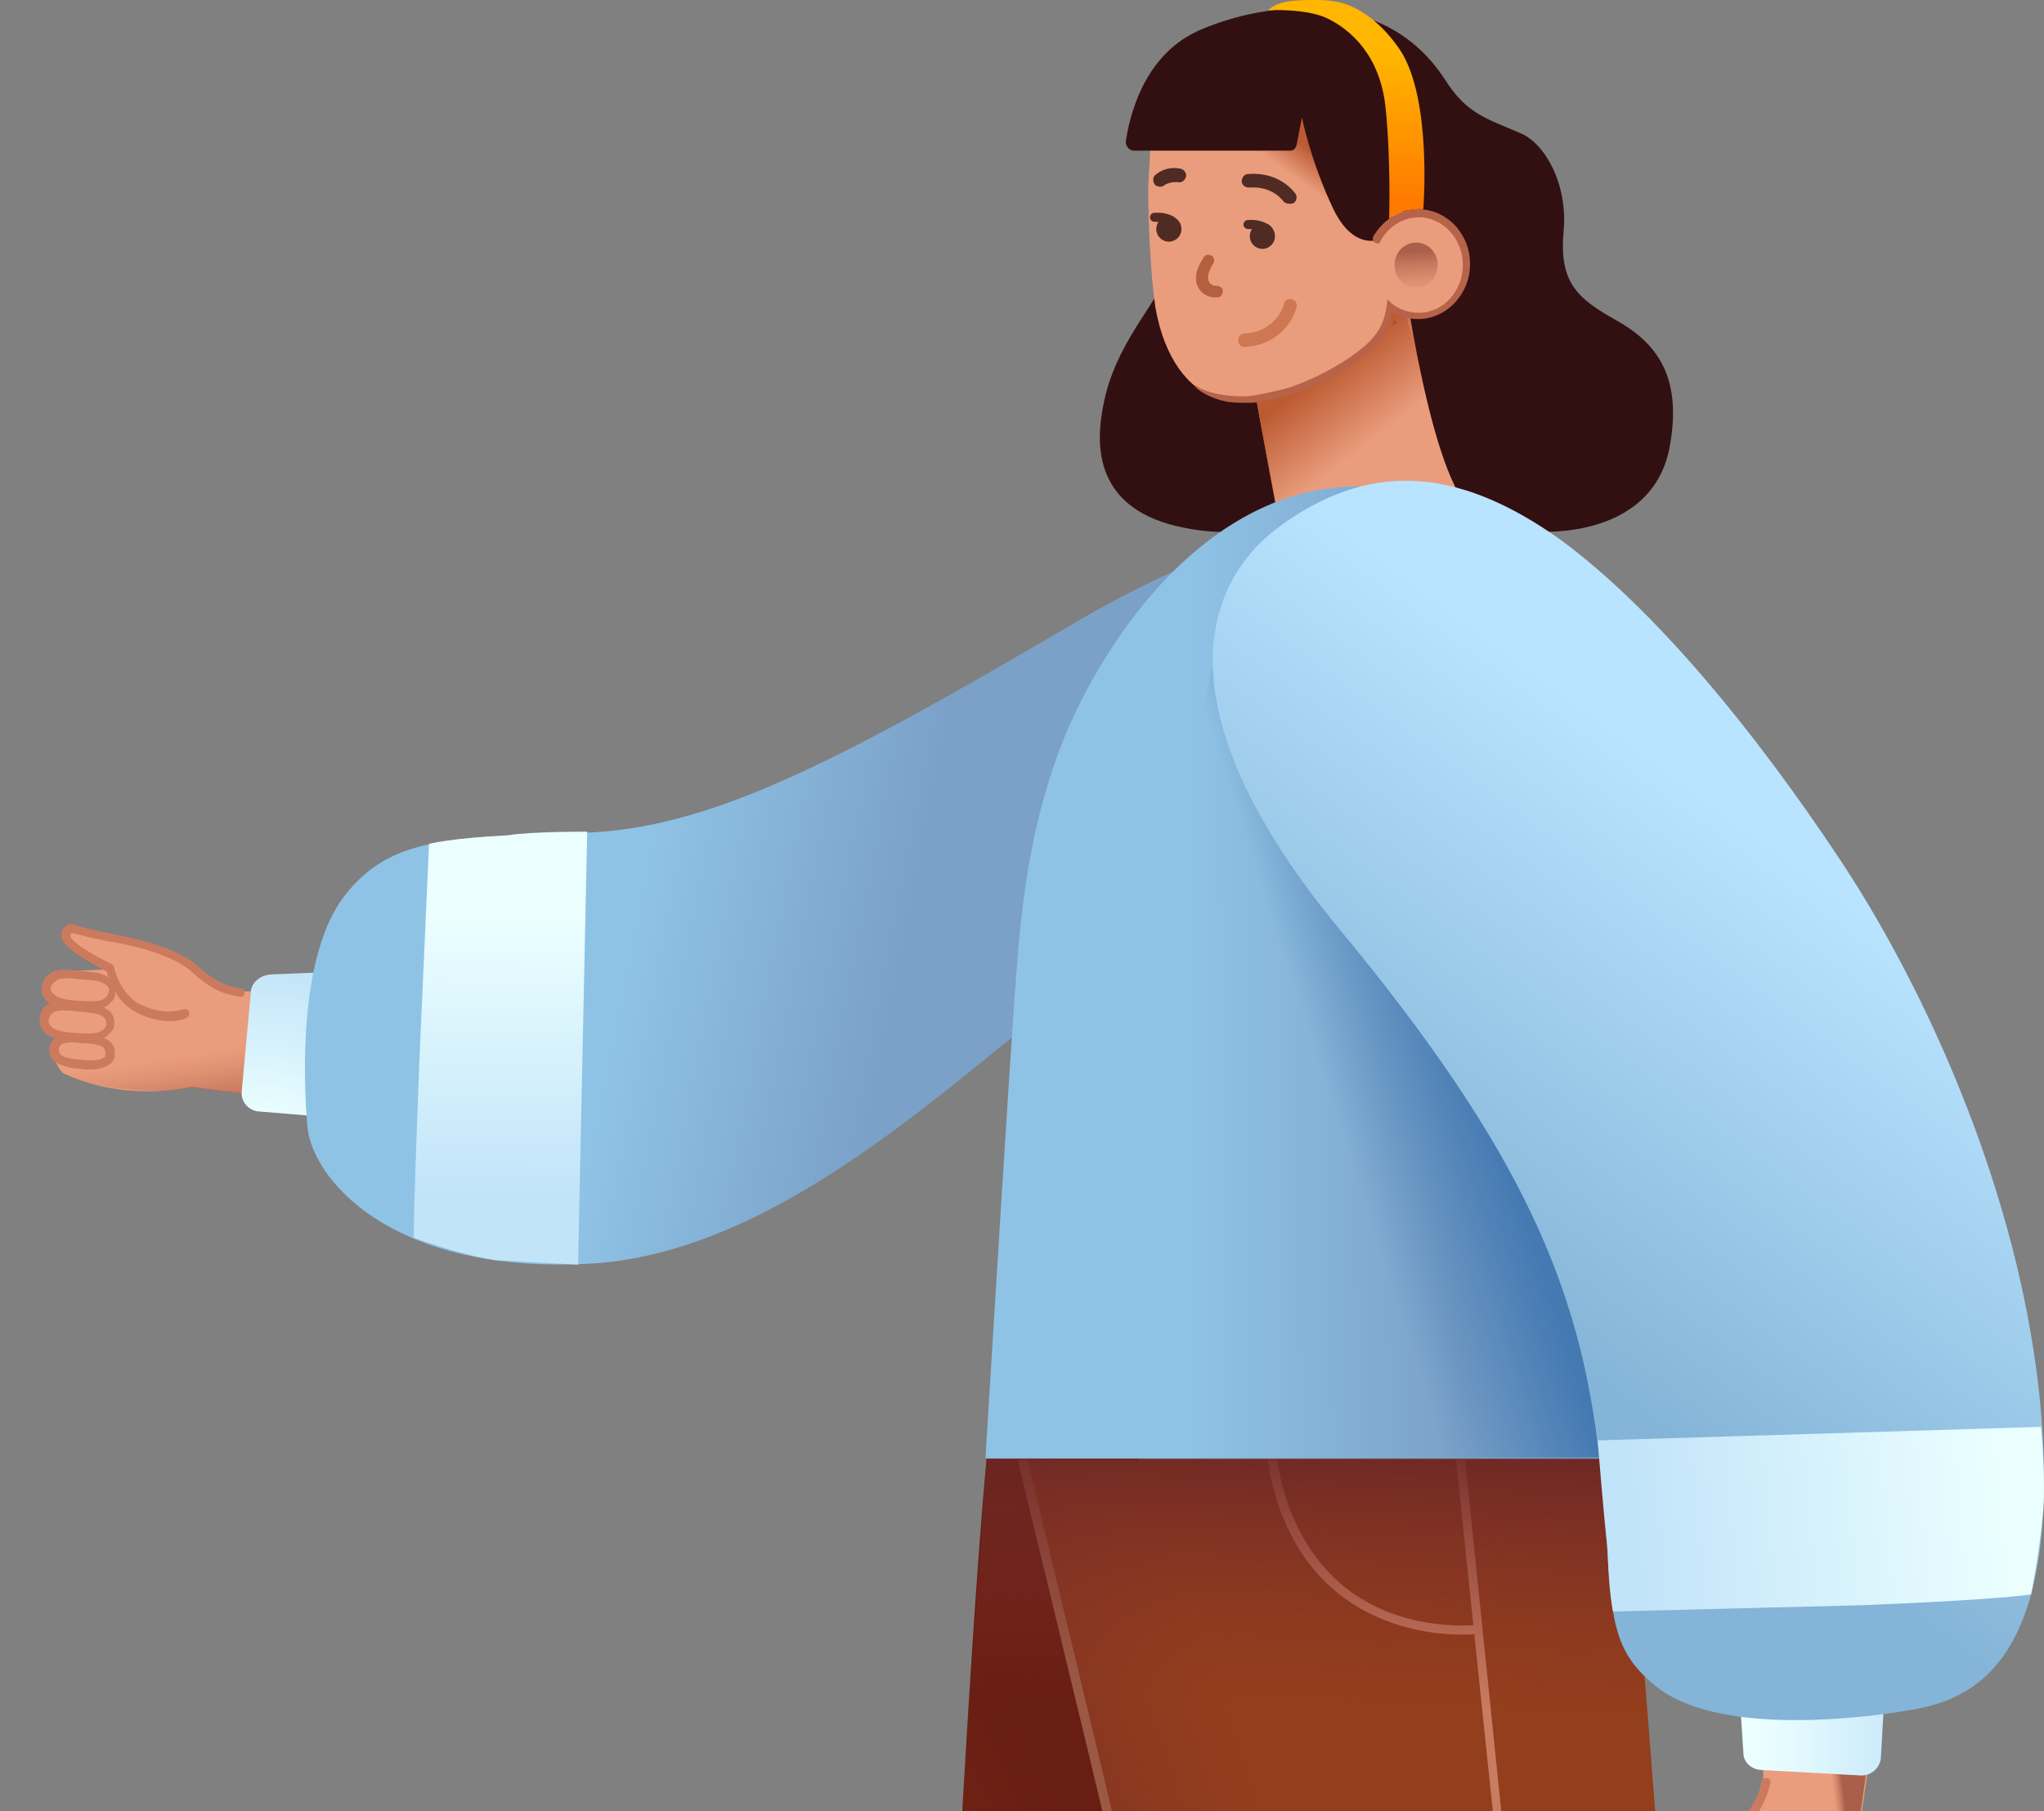 <svg width="395" height="350" viewBox="0 0 395 350" fill="none" xmlns="http://www.w3.org/2000/svg"><rect x="0" y="0" width="395" height="350" fill="#808080" stroke="none"/><path d="M285.652 99.43s-7.123-2.437-21.023-1.914c-7.992.348-16.505 2.436-18.416 3.307-3.823 1.74-9.73 2.958-18.764.87-16.853-4.003-15.463-17.057-14.247-23.323 2.258-12.009 10.077-19.145 13.204-26.803 2.085-5.047 30.231-6.092 47.084 9.747 8.687 7.832 12.857 30.98 12.162 38.116z" fill="#321011"/><path d="M271.229 57.31l13.031 42.642 3.822 9.921s-5.559 7.136-18.764 9.921c-9.034 1.914-15.115 2.088-19.112 1.74-3.301-.348-7.297-1.044-5.212-7.136 2.954-9.05 1.911-14.794 1.911-14.794l-4.691-25.585 29.015-16.709z" fill="#EA9D7D"/><path d="M273.316 80.285c-4.344 6.614-11.989 12.183-16.332 14.272-6.081 2.959-10.425 3.655-10.425 3.655l-3.822-21.234 28.494-19.667 1.563 2.958 1.217 4.874c.173.174 3.301 9.05-.695 15.142z" fill="url(#a)"/><path d="M287.04 110.221h.174a.955.955 0 0 0 .521-.87l-8.166-25.063c-1.563-5.221-6.254-22.8-6.254-22.8a.957.957 0 0 0-.869-.523.956.956 0 0 0-.521.87l6.254 22.801c1.39 4.7 8.166 24.889 8.166 24.889 0 .522.348.696.695.696z" fill="#CF7653"/><path d="M228.142 12.58c-3.823 4.874-5.039 9.05-5.734 14.098l-.521 9.399c0 7.31.521 17.579 1.39 23.322 1.737 9.921 6.428 15.839 11.988 17.58 5.56 1.74 15.637-1.915 22.413-5.396 5.733-2.96 9.034-6.092 9.903-9.747.869-3.83 2.606-8.702 2.606-8.702l9.904-6.788s7.644-26.282-9.209-37.595c-14.594-9.746-35.964-4.699-42.74 3.83z" fill="#EA9D7D"/><path d="M241.173 77.848c1.911 0 3.475-.348 6.95-1.218 5.56-1.393 13.378-5.744 17.374-9.573 3.822-3.829 3.475-7.484 3.475-7.658 0-.348 0-.87-.347-.87-.348 0-.522.348-.695.696-.174.696-.174 3.655-3.302 6.788-3.648 3.655-11.467 7.832-16.679 9.224-5.386 1.219-6.428 1.567-10.424 1.219-3.823-.348-5.908-1.567-5.908-1.567-.695-.522-.868-.522-.521 0 .348.348 2.433 2.089 6.255 2.785 1.564.174 2.606.174 3.822.174z" fill="#B76349"/><path d="M250.035 39.209a1.36 1.36 0 0 0 .348-1.74c-.174-.175-2.954-4.352-9.208-3.83-.695 0-1.217.697-1.217 1.393 0 .696.695 1.218 1.39 1.218 4.691-.348 6.603 2.61 6.776 2.785.695.522 1.738.348 1.911.174zm-25.887-3.133c.174 0 .521 0 .695-.174 1.216-.87 2.606-.696 2.78-.696.695.174 1.39-.348 1.563-1.045.174-.696-.347-1.392-1.042-1.566-.174 0-2.606-.696-4.865 1.218-.521.348-.521 1.219-.174 1.74.174.349.695.523 1.043.523z" fill="#4F2B23"/><path d="M240.48 67.058c6.602-.349 9.382-5.048 10.077-7.659.174-.696-.174-1.392-.869-1.566-.695-.174-1.39.174-1.564.87 0 .174-1.39 5.396-7.644 5.744-.695 0-1.216.696-1.216 1.218 0 .87.521 1.392 1.216 1.392z" fill="#CF7653"/><path d="M234.919 57.485h.347c.695 0 1.043-.697 1.043-1.219 0-.696-.695-1.044-1.217-1.044-.347 0-1.216 0-1.563-1.044-.348-1.044.521-2.611.868-3.133.348-.522.348-1.218-.173-1.567-.522-.348-1.217-.348-1.564.175-.174.348-2.085 2.784-1.39 5.22.695 2.09 2.432 2.612 3.649 2.612z" fill="#B4603F"/><path d="M243.955 48.086a2.434 2.434 0 0 1-2.432-2.436 2.434 2.434 0 0 1 2.432-2.437 2.434 2.434 0 0 1 2.432 2.437 2.434 2.434 0 0 1-2.432 2.436z" fill="#4F2B23"/><path d="M244.476 44.953c.348 0 1.39.174 1.564-.174.174-.522-.695-1.392-1.216-1.566-1.737-.87-3.127-.696-3.649-.696a.87.87 0 0 0 0 1.74c.522 0 1.564 0 2.954.522 0 .174.174.174.347.174zM225.884 46.694a2.434 2.434 0 0 1-2.432-2.437 2.434 2.434 0 0 1 2.432-2.436 2.434 2.434 0 0 1 2.432 2.437 2.434 2.434 0 0 1-2.432 2.436z" fill="#4F2B23"/><path d="M226.405 43.561c.348 0 1.39.348 1.564 0 .174-.522-.695-1.392-1.216-1.74-1.738-.87-3.127-.696-3.649-.696a.87.87 0 0 0 0 1.74c.522 0 1.564 0 2.954.522 0 .174.174.174.347.174z" fill="#4F2B23"/><path d="M287.387 110.221h.174a.957.957 0 0 0 .521-.87l-8.166-25.063c-1.563-5.221-6.254-22.8-6.254-22.8a.958.958 0 0 0-.869-.523.956.956 0 0 0-.521.87l6.254 22.801c1.39 4.7 8.166 24.889 8.166 24.889 0 .522.348.696.695.696z" fill="#CF7653"/><path d="M262.892 43.038l-14.247-9.572c-9.556-4.526-23.108-3.655-23.108-3.655l11.815-8.18h17.026l8.514 21.407z" fill="url(#b)"/><path d="M262.196 3.006s10.077 1.568 17.027 12.358c4.343 6.788 7.992 7.485 14.768 10.443 4.691 2.089 9.034 9.921 8.166 18.972-.869 9.746 2.606 12.88 10.077 17.056 7.471 4.178 13.03 10.443 10.424 24.541s-16.853 16.709-25.54 16.361c-8.861-.348-11.988-1.567-15.289-7.484-7.471-13.402-11.815-50.996-11.815-50.996s4.17-10.095.348-25.76c-3.996-15.838-8.166-15.49-8.166-15.49z" fill="#321011"/><path d="M269.319 61.835l.696.523-.87.522.174-1.045z" fill="#A84D3B"/><path d="M268.451 45.475S262.37 50 257.679 40.428c-4.517-9.573-6.081-17.753-6.081-17.753l-1.042 5.395c-.174.697-.695 1.045-1.216 1.045h-30.232c-.868 0-1.563-.87-1.563-1.74.695-4.526 3.301-17.058 14.768-21.757 14.247-5.918 25.192-3.48 25.192-3.48l7.819 7.135 4.17 14.446.521 12.532-1.564 9.224z" fill="#321011"/><path d="M274.183 61.14c-5.086 0-9.208-4.442-9.208-9.921 0-5.48 4.122-9.921 9.208-9.921s9.208 4.441 9.208 9.92c0 5.48-4.122 9.921-9.208 9.921z" fill="#EA9D7D"/><path d="M273.664 55.57c-2.303 0-4.17-1.949-4.17-4.352 0-2.403 1.867-4.35 4.17-4.35s4.169 1.947 4.169 4.35c0 2.403-1.866 4.352-4.169 4.352z" fill="url(#c)"/><path d="M268.104 57.833c1.563 1.74 3.822 2.61 6.081 2.61 4.691 0 8.513-4.177 8.513-9.224 0-5.048-3.822-9.225-8.513-9.225-3.302 0-6.255 2.089-7.645 5.048 0 0-.348.174-.869-.175-.521-.348-.347-1.044-.347-1.044 1.737-3.133 5.038-5.395 8.687-5.395 5.56 0 10.077 4.699 10.077 10.617 0 5.743-4.517 10.617-10.077 10.617-2.433 0-4.344-.697-6.081-2.089l.174-1.74z" fill="#B76349"/><path d="M275.054 40.428s1.737-21.408-4.518-30.807C264.108.223 257.332.223 257.332.223s-.695-.348-5.907-.174c-5.213.174-6.255 1.914-6.255 1.914s7.297-.348 11.293 1.567c4.691 2.262 10.251 7.31 11.293 17.23 1.043 9.921.695 21.582.695 21.582s1.911-2.088 6.603-1.914z" fill="url(#d)"/><path d="M104.856 215.876c-34.484-.982-67.82-5.897-67.82-5.897s-12.004 3.16-24.251-2.335c-1.082-.194-1.72-1.93-2.596-3.596-.43-1.028 1.164-2.14.886-3.085.027-.778-1.914-.846-2.123-1.555-.195-1.097-1.208-3.236-.1-3.82 3.881-2.044-.182-3.667-.059-4.987.221-1.861 1.884-2.737 2.356-2.876l9.497-.366c1.789-.015-2.4-2.5-4.842-3.832-2.663-1.652-4.024-4.971 1.135-3.543s9.651 1.898 11.024 2.648c1.304.513 6.851 1.955 9.876 4.398 1.97 1.472 4.12 4.429 10.18 4.565 9.872.037 44.309-6.538 61.139-9.838 8.29-1.422 20.78 34.926-4.302 34.119z" fill="#EA9D7D"/><path d="M74.823 214.35c-21.465-2.003-37.717-4.134-37.717-4.134s-11.354 2.325-24.252-2.335c-4.452-1.637 8.424-9.673 16.216-10.177 52.92-3.82 54.974 17.516 45.753 16.646z" fill="url(#e)"/><path d="M12.06 181.682c1.166 2.222 6.742 5.067 8.573 6.066.334 1.57 1.807 6.139 6.398 8.248 5.742 2.539 8.916.704 9.151.635.319-.223.568-.681.277-1.237-.222-.319-.68-.569-1.235-.277-.152-.083-2.841 1.224-7.515-.732-4.521-1.874-5.648-7.443-5.648-7.443a1.324 1.324 0 0 0-.597-.722c-2.982-1.43-8.78-4.594-7.727-5.803.166-.306.929.111 1.47.208 1.081.193 2.385.707 4.243.928.694.18 1.54.444 2.316.471 5.02.956 11.496 2.509 15.27 5.757 3.69 3.402 5.992 4.262 9.237 4.844.541.097.86-.126.957-.668.096-.541-.126-.861-.667-.958-3.092-.498-5.006-1.345-8.474-4.427-4.08-3.415-10.944-4.981-16.116-6.02-.846-.264-1.775-.375-2.316-.472l-4.008-.998c-.845-.263-1.15-.43-1.539-.443-1.082-.194-2.911.987-2.05 3.043z" fill="#CC7A5E"/><path d="M21.66 191.678c-.15 2.097-3.048 2.696-6.459 2.42-3.494-.123-6.42-.927-6.256-3.414.262-3.028 3.049-2.696 6.46-2.42 3.633.595 6.503.774 6.256 3.414z" fill="#EA9D7D"/><path d="M8.268 190.116c-.083.153-.097.542-.18.695a2.877 2.877 0 0 0 .695 2.361c.971 1.125 2.969 1.818 6.074 1.928 2.094.151 4.964.331 6.42-1.254.72-.598 1.052-1.209.927-2.07.122-3.501-3.206-3.93-6.464-4.123l-.389-.013c-2.787-.332-4.88-.484-6.252.948-.319.222-.651.833-.831 1.528zm12.605 1.924c-.526 1.695-3.008 1.53-5.49 1.365-2.717-.096-4.41-.623-5.006-1.345-.153-.084-.61-.333-.583-1.111.263-.848.581-1.07.9-1.293.887-.903 3.286-.585 5.144-.363l.388.013c3.647.207 4.48.859 4.91 1.887 0 0-.18.695-.263.847z" fill="#CC7A5E"/><path d="M21.208 197.971c-.15 2.097-3.048 2.696-6.46 2.42-3.493-.123-6.42-.927-6.255-3.414.261-3.028 3.049-2.696 6.46-2.42 3.646.206 6.28.455 6.255 3.414z" fill="#EA9D7D"/><path d="M8.41 199.311c.972 1.125 2.97 1.818 6.075 1.928 2.094.152 4.811.248 6.419-1.254.72-.597 1.288-1.278 1.163-2.139.275-3.418-3.982-3.957-7.24-4.15-2.788-.332-4.882-.484-6.253.948-.561.486-1.648 2.668-.163 4.667zm6.365.302c-2.718-.095-4.41-.622-5.006-1.344-.305-.167-.805-1.431.317-2.404.887-.903 3.286-.585 5.144-.364 4.187.304 5.338.734 5.353 2.526-.691 2.001-3.326 1.752-5.808 1.586z" fill="#CC7A5E"/><path d="M21.238 203.736c.015 1.792-2.494 2.404-5.586 1.906-3.023-.263-5.339-.734-5.188-2.832.234-2.25 2.494-2.404 5.587-1.906 2.8-.057 5.269.498 5.187 2.832z" fill="#EA9D7D"/><path d="M15.544 206.574c2.4.318 4.354-.002 5.629-.892.72-.598 1.053-1.209.997-1.834a2.878 2.878 0 0 0-.695-2.362c-1.124-1.207-3.218-1.359-5.311-1.511-2.4-.318-4.424-.234-5.546.739-.424.125-1.55 1.176-.932 3.317.556 1.888 4.709 2.51 5.858 2.543zm4.837-2.712c-.083.153-.013.389-.249.459-.72.598-2.357.696-4.215.474-4.034-.22-4.548-1.095-4.521-1.873-.056-.625.263-.847.346-1 .72-.598 2.662-.529 4.132-.322 1.788-.014 3.41.277 4.243.929.07.236.291.556.264 1.333z" fill="#CC7A5E"/><path d="M48.478 191.846l-1.748 18.865c-.303 2.015 1.182 4.014 3.511 4.097l18.373 1.504-.242-28.672-16.194.676c-2.108.237-3.715 1.738-3.7 3.53z" fill="url(#f)"/><path d="M301.873 106.38c-8.135-14.151-47.332-13.742-95.438 14.704-45.639 26.82-69.701 39.057-93.673 39.847-26.385.861-37.505.936-46.219 12.235-8.713 11.298-7.976 34.691-7.15 44.456.824 9.765 15.34 28.192 53.177 26.644 37.907-1.311 72.254-36.474 96.437-54.393 24.335-17.835 56.203-28.784 68.545-46.029 14.627-20.359 33.775-21.008 24.321-37.464z" fill="url(#g)"/><path d="M113.47 160.723l-1.757 83.669-16.14-.88c-7.96-1.371-15.63-4.368-15.63-4.368s.064-8.488 1.155-35.243l1.815-40.828s4.159-1.1 15.14-1.647c4.769-.767 15.417-.703 15.417-.703z" fill="url(#h)"/><g clip-path="url(#i)"><path d="M180.979 459.925c.173-24.787 6.048-140.057 9.677-178.019h29.032l64.629 33.975-25.921 157.565c-1.901 11.787-12.615 152.712-12.96 161.205.173 2.427-1.728 4.507-4.148 4.68l-57.371.174c-2.938 0-5.703-2.427-5.876-5.547-1.901-23.401 2.592-149.072 2.938-174.033z" fill="url(#j)"/><path d="M182.534 639.505l57.199-.173c4.147-.174 5.703-2.081 5.53-4.334.518-11.094 4.32-64.309 5.703-86.15 2.764-26.347 4.665-50.788 5.875-74.535 3.802-15.081 11.924-67.603 11.924-67.603l-42.684-62.922s-31.623 102.617-36.462 148.899c-4.838 45.761-7.085 146.818-7.085 146.818z" fill="url(#k)"/><path d="M327.691 450.219l26.439 179.579c.691 4.68 0 7.28-3.629 7.627l-54.607 1.906c-4.493 0-6.912-1.733-8.294-5.893-9.85-32.068-36.29-140.231-46.831-171.432L196.876 282.08h117.681l13.134 168.139z" fill="#933E1C"/><path d="M296.932 639.505c-5.357 0-8.122-2.254-9.159-5.547-5.184-17.681-38.536-142.485-45.448-168.832-7.603-24.441-39.573-164.326-43.029-182.526 15.898-.694 55.644.693 55.644.693l76.899 354.652-34.907 1.56z" fill="url(#l)"/><path d="M328.902 617.837l1.728-.346c-.346-1.56-27.995-152.192-29.378-162.072-1.382-9.707-17.971-171.953-18.144-173.513l-1.728.174 18.144 173.512c1.383 10.054 29.032 160.685 29.378 162.245z" fill="#C97C61"/><path d="M246.189 619.814l-.01-1.734-68.605.411.011 1.733 68.604-.41zm7.887-106.153l1.728-.52-26.612-101.404c-5.011-24.094-30.414-128.791-30.76-129.831l-1.728.347c.173 1.04 25.748 105.563 30.76 129.658 4.838 24.267 26.267 100.883 26.612 101.75z" fill="#9B5945"/><path d="M282.589 315.881c2.074 0 3.284-.174 3.456-.174l-.172-1.733c-.173 0-13.652 1.733-24.885-6.414-12.614-9.187-14.17-25.48-14.17-25.654l-1.728.174c0 .693 1.555 17.333 14.862 26.867 8.467 6.067 17.799 6.934 22.637 6.934z" fill="#C97C61"/><path d="M319.57 350.549s-18.318-13.174-38.536-17.334c-55.126-11.614-94.18 4.506-94.18 4.506l3.802-55.815h123.902l5.012 68.643z" fill="url(#m)"/></g><path d="M196.521 186.802c.695-8.528 1.911-27.499 10.077-46.471 11.12-24.715 31.795-47.515 57.683-46.296 6.254.174 26.061.522 37.18 46.296 1.39 5.918 26.757 141.502 26.757 141.502H190.44c0-.175 5.386-88.417 6.081-95.031z" fill="url(#n)"/><path d="M234.222 128.844s-6.95 33.766-6.602 69.445l1.216 83.37h91.215s7.123-42.816-11.815-84.24c-18.938-41.423-74.014-68.575-74.014-68.575z" fill="url(#o)"/><path d="M366.442 287.228c-1.738 34.461-7.471 67.878-7.471 67.878s2.953 12.01-2.954 24.019c-.347 1.044-2.085 1.567-3.648 2.437-.869.522-1.738 1.392-2.607 1.566-.695.174-.868-.522-1.911-.348-1.39.174-2.953 1.044-4.17.696-3.474-1.392-3.301-.348-4.691-.522-1.911-.348-2.606-1.914-2.953-2.262l-.348-9.399c.348-1.74-2.606 2.089-3.822 4.525-1.737 2.611-5.039 4.003-3.475-1.218 1.564-5.222 2.259-9.747 2.78-10.965.521-1.393 2.259-6.788 4.691-9.747 1.564-2.088 4.517-4.177 4.865-10.095.174-9.92-5.386-44.556-8.166-61.439-1.39-8.702 35.27-20.015 33.88 4.874z" fill="#EA9D7D"/><path d="M363.835 317.339c-2.433 21.582-5.039 37.768-5.039 37.768s2.085 11.662-2.954 24.019c-1.737 4.351-9.555-8.702-9.903-16.535-2.085-53.084 18.938-54.651 17.896-45.252z" fill="url(#p)"/><path d="M356.538 380.17c1.216-2.088 2.606-7.31 3.128-10.269.868-4.351-.174-14.62 0-14.968-.174-.522-.522-.87-.869-.87-.521.174-.869.522-.869.87 0 0 1.043 10.443.174 14.62-1.043 5.222-2.606 9.225-3.822 10.443-.869.87-1.564.696-1.564.696-.348-.174-.521-.348-.695-.174-.174 0-.348.348-.521.522 0 0-.695 1.393-1.738 1.393-1.216 0-1.39-.87-1.39-1.044-.173-.523-.521-.697-.868-.871-.522.174-.869.348-.869.871 0 .348-.174 1.566-1.911 1.392-.695 0-1.216-.174-1.39-.348-.695-.696-.695-1.741-.695-1.741 0-.348-.348-.87-.869-.87-.347 0-.869.348-.869.696-.173.174-.347 1.219-1.911 1.219-1.39 0-1.563-.348-1.911-3.481l-.521-8.877c0-.348-.348-.87-.695-.87a.956.956 0 0 0-.869.522c-1.39 2.785-4.17 7.484-5.56 8.18-.173 0-.521-.174-.521-.696 0-.174 1.564-6.266 1.564-6.266 1.042-4.873 2.78-12.531 6.428-16.36 3.301-3.655 4.344-5.918 5.213-9.225.173-.522-.174-1.044-.695-1.044-.522 0-1.043.174-1.043.696-.521 2.959-1.737 4.874-4.517 8.355-3.996 4.177-5.734 12.009-6.776 17.23 0 0-1.042 4.178-1.39 4.874-.869 2.61-.174 3.481.348 4.003 3.127 1.497 5.559-3.655 6.949-6.092 0 1.567.348 5.918.348 5.918.173 2.785.521 4.873 3.648 5.047a2.983 2.983 0 0 0 2.606-.87c.174.348.348.696.695.87a3.748 3.748 0 0 0 2.676 1.114c1.564 0 2.537-.766 3.058-1.462.521.522 1.112.905 2.259.975 1.389 0 2.432-.975 2.953-1.671.695 0 2.467-.801 3.301-2.437z" fill="#CC7A5E"/><path d="M340.554 342.053l18.938 1.045c2.085.174 3.996-1.567 3.996-3.655l1.043-18.276-28.668 1.393 1.043 16.186c0 1.915 1.737 3.307 3.648 3.307z" fill="url(#q)"/><path d="M247.084 101.867c-14.247 10.617-23.629 34.984 11.988 77.974 35.617 42.989 45.868 69.271 49.69 99.207 3.649 29.936 0 37.943 11.467 46.993 11.467 9.051 37.355 6.266 47.258 4.699 9.904-1.566 28.668-4.873 27.452-48.733-1.217-43.86-21.371-88.591-38.919-115.22-17.721-26.803-36.833-49.43-54.207-62.309-20.849-14.968-37.876-14.968-54.729-2.611z" fill="url(#r)"/><path d="M308.759 278.352l85.655-2.611s1.042 10.965.347 17.057c-.695 7.658-2.259 15.316-2.259 15.316s-6.254 1.044-32.663 2.089l-48.127 1.218s-.868-3.829-1.042-12.183c-.695-5.222-1.911-20.886-1.911-20.886z" fill="url(#s)"/><defs><linearGradient id="a" x1="263.394" y1="86.76" x2="253.06" y2="73.477" gradientUnits="userSpaceOnUse"><stop stop-color="#BC5A32" stop-opacity="0"/><stop offset=".99" stop-color="#BC5A32"/></linearGradient><linearGradient id="b" x1="247.262" y1="32.289" x2="250.979" y2="27.144" gradientUnits="userSpaceOnUse"><stop stop-color="#BC5A32" stop-opacity="0"/><stop offset=".99" stop-color="#BC5A32"/></linearGradient><linearGradient id="c" x1="274.005" y1="57.08" x2="273.417" y2="47.81" gradientUnits="userSpaceOnUse"><stop stop-color="#CC7A5E" stop-opacity="0"/><stop offset=".924" stop-color="#AA5F4B"/></linearGradient><linearGradient id="d" x1="259.881" y1="38.548" x2="260.874" y2="9.476" gradientUnits="userSpaceOnUse"><stop offset=".007" stop-color="#FF7A00"/><stop offset=".983" stop-color="#FFB600"/></linearGradient><linearGradient id="e" x1="41.692" y1="202.813" x2="43.808" y2="216.893" gradientUnits="userSpaceOnUse"><stop offset=".005" stop-color="#CC7A5E" stop-opacity="0"/><stop offset=".924" stop-color="#AA5F4B"/></linearGradient><linearGradient id="f" x1="55.536" y1="217.519" x2="60.273" y2="187.945" gradientUnits="userSpaceOnUse"><stop stop-color="#EBFFFF"/><stop offset="1" stop-color="#C2E4F9"/></linearGradient><linearGradient id="g" x1="177.258" y1="168.832" x2="125.99" y2="158.811" gradientUnits="userSpaceOnUse"><stop stop-color="#7BA1C8"/><stop offset="1" stop-color="#8FC3E5"/></linearGradient><linearGradient id="h" x1="102.176" y1="177.704" x2="101.947" y2="230.377" gradientUnits="userSpaceOnUse"><stop stop-color="#EBFFFF"/><stop offset="1" stop-color="#C2E4F9"/></linearGradient><linearGradient id="j" x1="249.329" y1="445.013" x2="117.192" y2="507.123" gradientUnits="userSpaceOnUse"><stop stop-color="#691E14"/><stop offset="1" stop-color="#933E1C"/></linearGradient><linearGradient id="k" x1="205.078" y1="491.766" x2="254.062" y2="499.306" gradientUnits="userSpaceOnUse"><stop stop-color="#86322A" stop-opacity="0"/><stop offset=".998" stop-color="#652325"/></linearGradient><linearGradient id="l" x1="280.077" y1="455.419" x2="212.264" y2="477.963" gradientUnits="userSpaceOnUse"><stop stop-color="#86322A" stop-opacity="0"/><stop offset=".998" stop-color="#652325"/></linearGradient><linearGradient id="m" x1="253.9" y1="329.124" x2="256.518" y2="272.299" gradientUnits="userSpaceOnUse"><stop stop-color="#86322A" stop-opacity="0"/><stop offset=".998" stop-color="#652325"/></linearGradient><linearGradient id="n" x1="281.653" y1="187.904" x2="229.389" y2="187.971" gradientUnits="userSpaceOnUse"><stop stop-color="#7BA1C8"/><stop offset="1" stop-color="#8FC3E5"/></linearGradient><linearGradient id="o" x1="283.22" y1="198.608" x2="255.462" y2="207.584" gradientUnits="userSpaceOnUse"><stop stop-color="#4479B2"/><stop offset="1" stop-color="#4479B2" stop-opacity="0"/></linearGradient><linearGradient id="p" x1="354.31" y1="347.679" x2="356.562" y2="347.401" gradientUnits="userSpaceOnUse"><stop offset=".005" stop-color="#CC7A5E" stop-opacity="0"/><stop offset=".924" stop-color="#AA5F4B"/></linearGradient><linearGradient id="q" x1="340.318" y1="332.127" x2="371.831" y2="332.12" gradientUnits="userSpaceOnUse"><stop stop-color="#EBFFFF"/><stop offset="1" stop-color="#C2E4F9"/></linearGradient><linearGradient id="r" x1="333.553" y1="156.372" x2="271.605" y2="240.03" gradientUnits="userSpaceOnUse"><stop stop-color="#B9E4FF"/><stop offset="1" stop-color="#84B4D7"/></linearGradient><linearGradient id="s" x1="387.672" y1="292.908" x2="316.787" y2="299.825" gradientUnits="userSpaceOnUse"><stop stop-color="#EBFFFF"/><stop offset="1" stop-color="#C2E4F9"/></linearGradient><clipPath id="i"><path fill="#fff" transform="matrix(-1 0 0 1 354.823 280.52)" d="M0 0h228.105v419.481H0z"/></clipPath></defs></svg>